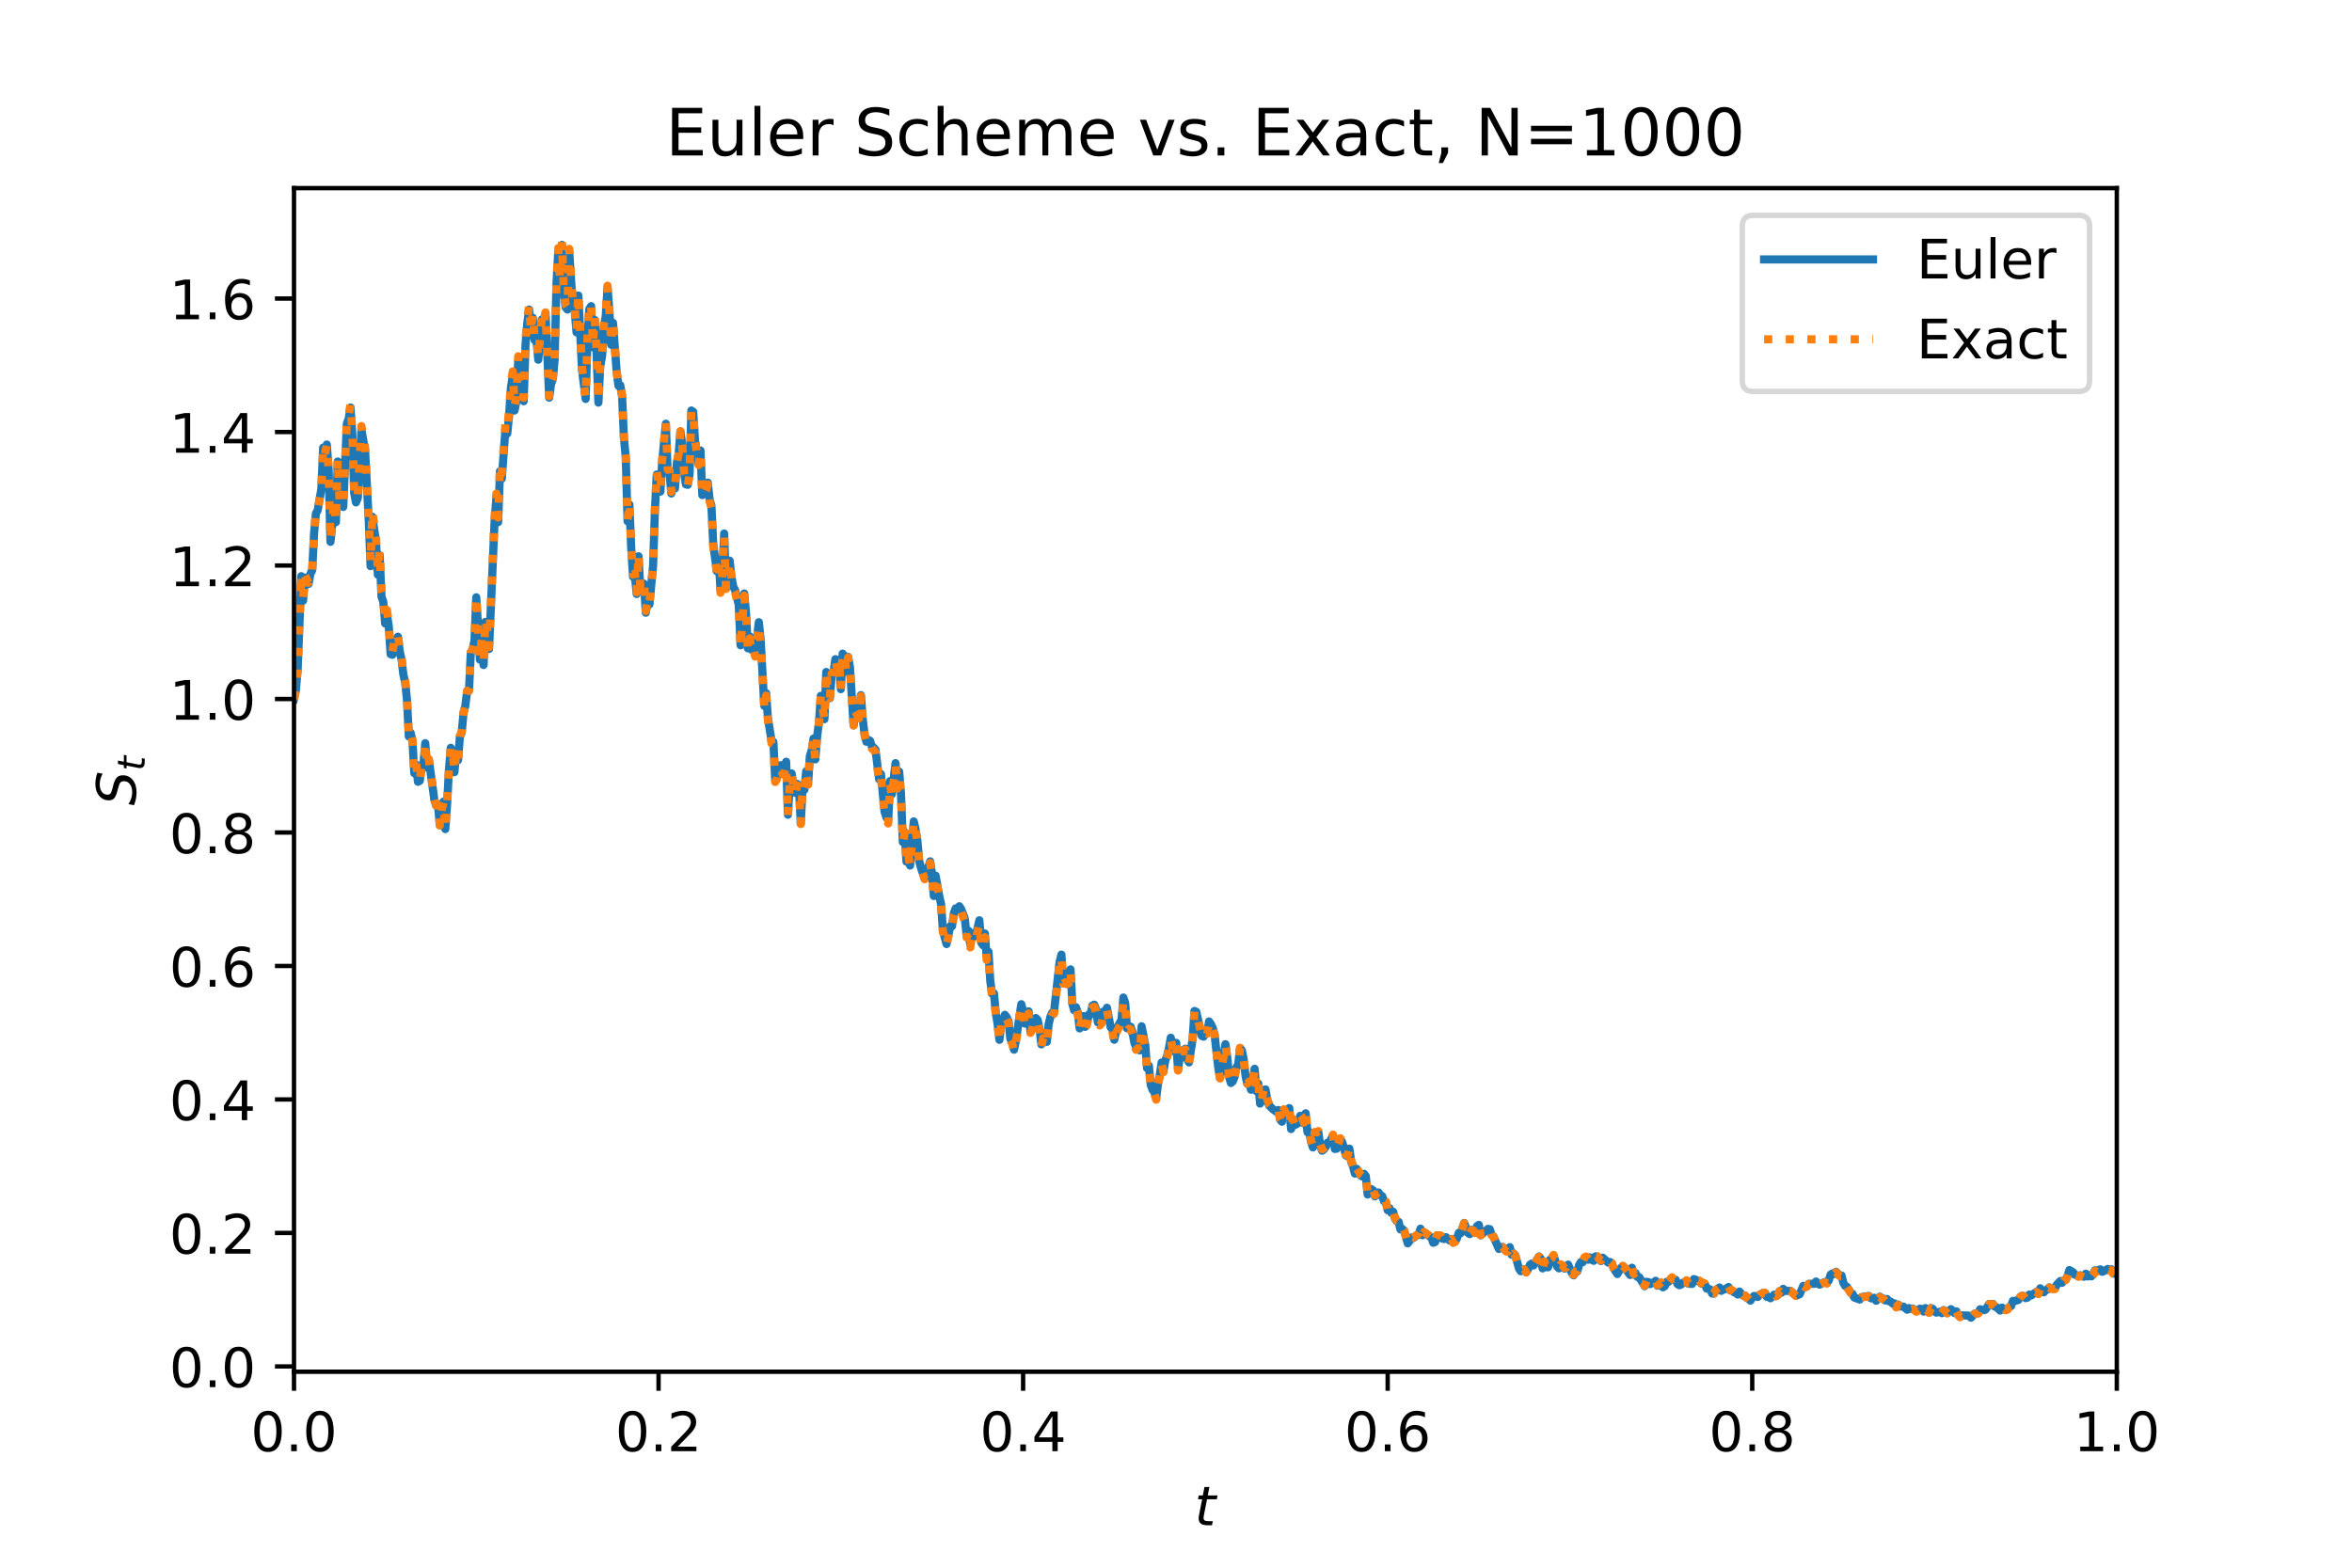 <?xml version="1.0" encoding="utf-8" standalone="no"?>
<!DOCTYPE svg PUBLIC "-//W3C//DTD SVG 1.1//EN"
  "http://www.w3.org/Graphics/SVG/1.1/DTD/svg11.dtd">
<!-- Created with matplotlib (http://matplotlib.org/) -->
<svg height="288pt" version="1.1" viewBox="0 0 432 288" width="432pt" xmlns="http://www.w3.org/2000/svg" xmlns:xlink="http://www.w3.org/1999/xlink">
 <defs>
  <style type="text/css">
*{stroke-linecap:butt;stroke-linejoin:round;}
  </style>
 </defs>
 <g id="figure_1">
  <g id="patch_1">
   <path d="M 0 288 
L 432 288 
L 432 0 
L 0 0 
z
" style="fill:#ffffff;"/>
  </g>
  <g id="axes_1">
   <g id="patch_2">
    <path d="M 54 252 
L 388.8 252 
L 388.8 34.56 
L 54 34.56 
z
" style="fill:#ffffff;"/>
   </g>
   <g id="matplotlib.axis_1">
    <g id="xtick_1">
     <g id="line2d_1">
      <defs>
       <path d="M 0 0 
L 0 3.5 
" id="m223eb8667f" style="stroke:#000000;stroke-width:0.8;"/>
      </defs>
      <g>
       <use style="stroke:#000000;stroke-width:0.8;" x="54" xlink:href="#m223eb8667f" y="252"/>
      </g>
     </g>
     <g id="text_1">
      <!-- 0.0 -->
      <defs>
       <path d="M 31.781 66.406 
Q 24.172 66.406 20.328 58.906 
Q 16.5 51.422 16.5 36.375 
Q 16.5 21.391 20.328 13.891 
Q 24.172 6.391 31.781 6.391 
Q 39.453 6.391 43.281 13.891 
Q 47.125 21.391 47.125 36.375 
Q 47.125 51.422 43.281 58.906 
Q 39.453 66.406 31.781 66.406 
z
M 31.781 74.219 
Q 44.047 74.219 50.516 64.516 
Q 56.984 54.828 56.984 36.375 
Q 56.984 17.969 50.516 8.266 
Q 44.047 -1.422 31.781 -1.422 
Q 19.531 -1.422 13.062 8.266 
Q 6.594 17.969 6.594 36.375 
Q 6.594 54.828 13.062 64.516 
Q 19.531 74.219 31.781 74.219 
z
" id="DejaVuSans-30"/>
       <path d="M 10.688 12.406 
L 21 12.406 
L 21 0 
L 10.688 0 
z
" id="DejaVuSans-2e"/>
      </defs>
      <g transform="translate(46.048 266.598)scale(0.1 -0.1)">
       <use xlink:href="#DejaVuSans-30"/>
       <use x="63.623" xlink:href="#DejaVuSans-2e"/>
       <use x="95.41" xlink:href="#DejaVuSans-30"/>
      </g>
     </g>
    </g>
    <g id="xtick_2">
     <g id="line2d_2">
      <g>
       <use style="stroke:#000000;stroke-width:0.8;" x="120.96" xlink:href="#m223eb8667f" y="252"/>
      </g>
     </g>
     <g id="text_2">
      <!-- 0.2 -->
      <defs>
       <path d="M 19.188 8.297 
L 53.609 8.297 
L 53.609 0 
L 7.328 0 
L 7.328 8.297 
Q 12.938 14.109 22.625 23.891 
Q 32.328 33.688 34.812 36.531 
Q 39.547 41.844 41.422 45.531 
Q 43.312 49.219 43.312 52.781 
Q 43.312 58.594 39.234 62.25 
Q 35.156 65.922 28.609 65.922 
Q 23.969 65.922 18.812 64.312 
Q 13.672 62.703 7.812 59.422 
L 7.812 69.391 
Q 13.766 71.781 18.938 73 
Q 24.125 74.219 28.422 74.219 
Q 39.75 74.219 46.484 68.547 
Q 53.219 62.891 53.219 53.422 
Q 53.219 48.922 51.531 44.891 
Q 49.859 40.875 45.406 35.406 
Q 44.188 33.984 37.641 27.219 
Q 31.109 20.453 19.188 8.297 
z
" id="DejaVuSans-32"/>
      </defs>
      <g transform="translate(113.008 266.598)scale(0.1 -0.1)">
       <use xlink:href="#DejaVuSans-30"/>
       <use x="63.623" xlink:href="#DejaVuSans-2e"/>
       <use x="95.41" xlink:href="#DejaVuSans-32"/>
      </g>
     </g>
    </g>
    <g id="xtick_3">
     <g id="line2d_3">
      <g>
       <use style="stroke:#000000;stroke-width:0.8;" x="187.92" xlink:href="#m223eb8667f" y="252"/>
      </g>
     </g>
     <g id="text_3">
      <!-- 0.4 -->
      <defs>
       <path d="M 37.797 64.312 
L 12.891 25.391 
L 37.797 25.391 
z
M 35.203 72.906 
L 47.609 72.906 
L 47.609 25.391 
L 58.016 25.391 
L 58.016 17.188 
L 47.609 17.188 
L 47.609 0 
L 37.797 0 
L 37.797 17.188 
L 4.891 17.188 
L 4.891 26.703 
z
" id="DejaVuSans-34"/>
      </defs>
      <g transform="translate(179.968 266.598)scale(0.1 -0.1)">
       <use xlink:href="#DejaVuSans-30"/>
       <use x="63.623" xlink:href="#DejaVuSans-2e"/>
       <use x="95.41" xlink:href="#DejaVuSans-34"/>
      </g>
     </g>
    </g>
    <g id="xtick_4">
     <g id="line2d_4">
      <g>
       <use style="stroke:#000000;stroke-width:0.8;" x="254.88" xlink:href="#m223eb8667f" y="252"/>
      </g>
     </g>
     <g id="text_4">
      <!-- 0.6 -->
      <defs>
       <path d="M 33.016 40.375 
Q 26.375 40.375 22.484 35.828 
Q 18.609 31.297 18.609 23.391 
Q 18.609 15.531 22.484 10.953 
Q 26.375 6.391 33.016 6.391 
Q 39.656 6.391 43.531 10.953 
Q 47.406 15.531 47.406 23.391 
Q 47.406 31.297 43.531 35.828 
Q 39.656 40.375 33.016 40.375 
z
M 52.594 71.297 
L 52.594 62.312 
Q 48.875 64.062 45.094 64.984 
Q 41.312 65.922 37.594 65.922 
Q 27.828 65.922 22.672 59.328 
Q 17.531 52.734 16.797 39.406 
Q 19.672 43.656 24.016 45.922 
Q 28.375 48.188 33.594 48.188 
Q 44.578 48.188 50.953 41.516 
Q 57.328 34.859 57.328 23.391 
Q 57.328 12.156 50.688 5.359 
Q 44.047 -1.422 33.016 -1.422 
Q 20.359 -1.422 13.672 8.266 
Q 6.984 17.969 6.984 36.375 
Q 6.984 53.656 15.188 63.938 
Q 23.391 74.219 37.203 74.219 
Q 40.922 74.219 44.703 73.484 
Q 48.484 72.75 52.594 71.297 
z
" id="DejaVuSans-36"/>
      </defs>
      <g transform="translate(246.928 266.598)scale(0.1 -0.1)">
       <use xlink:href="#DejaVuSans-30"/>
       <use x="63.623" xlink:href="#DejaVuSans-2e"/>
       <use x="95.41" xlink:href="#DejaVuSans-36"/>
      </g>
     </g>
    </g>
    <g id="xtick_5">
     <g id="line2d_5">
      <g>
       <use style="stroke:#000000;stroke-width:0.8;" x="321.84" xlink:href="#m223eb8667f" y="252"/>
      </g>
     </g>
     <g id="text_5">
      <!-- 0.8 -->
      <defs>
       <path d="M 31.781 34.625 
Q 24.75 34.625 20.719 30.859 
Q 16.703 27.094 16.703 20.516 
Q 16.703 13.922 20.719 10.156 
Q 24.75 6.391 31.781 6.391 
Q 38.812 6.391 42.859 10.172 
Q 46.922 13.969 46.922 20.516 
Q 46.922 27.094 42.891 30.859 
Q 38.875 34.625 31.781 34.625 
z
M 21.922 38.812 
Q 15.578 40.375 12.031 44.719 
Q 8.5 49.078 8.5 55.328 
Q 8.5 64.062 14.719 69.141 
Q 20.953 74.219 31.781 74.219 
Q 42.672 74.219 48.875 69.141 
Q 55.078 64.062 55.078 55.328 
Q 55.078 49.078 51.531 44.719 
Q 48 40.375 41.703 38.812 
Q 48.828 37.156 52.797 32.312 
Q 56.781 27.484 56.781 20.516 
Q 56.781 9.906 50.312 4.234 
Q 43.844 -1.422 31.781 -1.422 
Q 19.734 -1.422 13.25 4.234 
Q 6.781 9.906 6.781 20.516 
Q 6.781 27.484 10.781 32.312 
Q 14.797 37.156 21.922 38.812 
z
M 18.312 54.391 
Q 18.312 48.734 21.844 45.562 
Q 25.391 42.391 31.781 42.391 
Q 38.141 42.391 41.719 45.562 
Q 45.312 48.734 45.312 54.391 
Q 45.312 60.062 41.719 63.234 
Q 38.141 66.406 31.781 66.406 
Q 25.391 66.406 21.844 63.234 
Q 18.312 60.062 18.312 54.391 
z
" id="DejaVuSans-38"/>
      </defs>
      <g transform="translate(313.888 266.598)scale(0.1 -0.1)">
       <use xlink:href="#DejaVuSans-30"/>
       <use x="63.623" xlink:href="#DejaVuSans-2e"/>
       <use x="95.41" xlink:href="#DejaVuSans-38"/>
      </g>
     </g>
    </g>
    <g id="xtick_6">
     <g id="line2d_6">
      <g>
       <use style="stroke:#000000;stroke-width:0.8;" x="388.8" xlink:href="#m223eb8667f" y="252"/>
      </g>
     </g>
     <g id="text_6">
      <!-- 1.0 -->
      <defs>
       <path d="M 12.406 8.297 
L 28.516 8.297 
L 28.516 63.922 
L 10.984 60.406 
L 10.984 69.391 
L 28.422 72.906 
L 38.281 72.906 
L 38.281 8.297 
L 54.391 8.297 
L 54.391 0 
L 12.406 0 
z
" id="DejaVuSans-31"/>
      </defs>
      <g transform="translate(380.848 266.598)scale(0.1 -0.1)">
       <use xlink:href="#DejaVuSans-31"/>
       <use x="63.623" xlink:href="#DejaVuSans-2e"/>
       <use x="95.41" xlink:href="#DejaVuSans-30"/>
      </g>
     </g>
    </g>
    <g id="text_7">
     <!-- $t$ -->
     <defs>
      <path d="M 42.281 54.688 
L 40.922 47.703 
L 23 47.703 
L 17.188 18.016 
Q 16.891 16.359 16.75 15.234 
Q 16.609 14.109 16.609 13.484 
Q 16.609 10.359 18.484 8.938 
Q 20.359 7.516 24.516 7.516 
L 33.594 7.516 
L 32.078 0 
L 23.484 0 
Q 15.484 0 11.547 3.125 
Q 7.625 6.25 7.625 12.594 
Q 7.625 13.719 7.766 15.062 
Q 7.906 16.406 8.203 18.016 
L 14.016 47.703 
L 6.391 47.703 
L 7.812 54.688 
L 15.281 54.688 
L 18.312 70.219 
L 27.297 70.219 
L 24.312 54.688 
z
" id="DejaVuSans-Oblique-74"/>
     </defs>
     <g transform="translate(219.4 280.277)scale(0.1 -0.1)">
      <use transform="translate(0 0.781)" xlink:href="#DejaVuSans-Oblique-74"/>
     </g>
    </g>
   </g>
   <g id="matplotlib.axis_2">
    <g id="ytick_1">
     <g id="line2d_7">
      <defs>
       <path d="M 0 0 
L -3.5 0 
" id="me75163b3e2" style="stroke:#000000;stroke-width:0.8;"/>
      </defs>
      <g>
       <use style="stroke:#000000;stroke-width:0.8;" x="54" xlink:href="#me75163b3e2" y="251.029"/>
      </g>
     </g>
     <g id="text_8">
      <!-- 0.0 -->
      <g transform="translate(31.097 254.828)scale(0.1 -0.1)">
       <use xlink:href="#DejaVuSans-30"/>
       <use x="63.623" xlink:href="#DejaVuSans-2e"/>
       <use x="95.41" xlink:href="#DejaVuSans-30"/>
      </g>
     </g>
    </g>
    <g id="ytick_2">
     <g id="line2d_8">
      <g>
       <use style="stroke:#000000;stroke-width:0.8;" x="54" xlink:href="#me75163b3e2" y="226.506"/>
      </g>
     </g>
     <g id="text_9">
      <!-- 0.2 -->
      <g transform="translate(31.097 230.305)scale(0.1 -0.1)">
       <use xlink:href="#DejaVuSans-30"/>
       <use x="63.623" xlink:href="#DejaVuSans-2e"/>
       <use x="95.41" xlink:href="#DejaVuSans-32"/>
      </g>
     </g>
    </g>
    <g id="ytick_3">
     <g id="line2d_9">
      <g>
       <use style="stroke:#000000;stroke-width:0.8;" x="54" xlink:href="#me75163b3e2" y="201.983"/>
      </g>
     </g>
     <g id="text_10">
      <!-- 0.4 -->
      <g transform="translate(31.097 205.783)scale(0.1 -0.1)">
       <use xlink:href="#DejaVuSans-30"/>
       <use x="63.623" xlink:href="#DejaVuSans-2e"/>
       <use x="95.41" xlink:href="#DejaVuSans-34"/>
      </g>
     </g>
    </g>
    <g id="ytick_4">
     <g id="line2d_10">
      <g>
       <use style="stroke:#000000;stroke-width:0.8;" x="54" xlink:href="#me75163b3e2" y="177.461"/>
      </g>
     </g>
     <g id="text_11">
      <!-- 0.6 -->
      <g transform="translate(31.097 181.26)scale(0.1 -0.1)">
       <use xlink:href="#DejaVuSans-30"/>
       <use x="63.623" xlink:href="#DejaVuSans-2e"/>
       <use x="95.41" xlink:href="#DejaVuSans-36"/>
      </g>
     </g>
    </g>
    <g id="ytick_5">
     <g id="line2d_11">
      <g>
       <use style="stroke:#000000;stroke-width:0.8;" x="54" xlink:href="#me75163b3e2" y="152.938"/>
      </g>
     </g>
     <g id="text_12">
      <!-- 0.8 -->
      <g transform="translate(31.097 156.737)scale(0.1 -0.1)">
       <use xlink:href="#DejaVuSans-30"/>
       <use x="63.623" xlink:href="#DejaVuSans-2e"/>
       <use x="95.41" xlink:href="#DejaVuSans-38"/>
      </g>
     </g>
    </g>
    <g id="ytick_6">
     <g id="line2d_12">
      <g>
       <use style="stroke:#000000;stroke-width:0.8;" x="54" xlink:href="#me75163b3e2" y="128.415"/>
      </g>
     </g>
     <g id="text_13">
      <!-- 1.0 -->
      <g transform="translate(31.097 132.214)scale(0.1 -0.1)">
       <use xlink:href="#DejaVuSans-31"/>
       <use x="63.623" xlink:href="#DejaVuSans-2e"/>
       <use x="95.41" xlink:href="#DejaVuSans-30"/>
      </g>
     </g>
    </g>
    <g id="ytick_7">
     <g id="line2d_13">
      <g>
       <use style="stroke:#000000;stroke-width:0.8;" x="54" xlink:href="#me75163b3e2" y="103.892"/>
      </g>
     </g>
     <g id="text_14">
      <!-- 1.2 -->
      <g transform="translate(31.097 107.691)scale(0.1 -0.1)">
       <use xlink:href="#DejaVuSans-31"/>
       <use x="63.623" xlink:href="#DejaVuSans-2e"/>
       <use x="95.41" xlink:href="#DejaVuSans-32"/>
      </g>
     </g>
    </g>
    <g id="ytick_8">
     <g id="line2d_14">
      <g>
       <use style="stroke:#000000;stroke-width:0.8;" x="54" xlink:href="#me75163b3e2" y="79.369"/>
      </g>
     </g>
     <g id="text_15">
      <!-- 1.4 -->
      <g transform="translate(31.097 83.168)scale(0.1 -0.1)">
       <use xlink:href="#DejaVuSans-31"/>
       <use x="63.623" xlink:href="#DejaVuSans-2e"/>
       <use x="95.41" xlink:href="#DejaVuSans-34"/>
      </g>
     </g>
    </g>
    <g id="ytick_9">
     <g id="line2d_15">
      <g>
       <use style="stroke:#000000;stroke-width:0.8;" x="54" xlink:href="#me75163b3e2" y="54.846"/>
      </g>
     </g>
     <g id="text_16">
      <!-- 1.6 -->
      <g transform="translate(31.097 58.646)scale(0.1 -0.1)">
       <use xlink:href="#DejaVuSans-31"/>
       <use x="63.623" xlink:href="#DejaVuSans-2e"/>
       <use x="95.41" xlink:href="#DejaVuSans-36"/>
      </g>
     </g>
    </g>
    <g id="text_17">
     <!-- $S_t$ -->
     <defs>
      <path d="M 60.297 70.516 
L 58.406 60.891 
Q 53.469 63.531 48.609 64.875 
Q 43.75 66.219 39.203 66.219 
Q 30.375 66.219 25.141 62.359 
Q 19.922 58.5 19.922 52.094 
Q 19.922 48.578 21.844 46.703 
Q 23.781 44.828 31.781 42.672 
L 37.703 41.219 
Q 47.703 38.625 51.609 34.641 
Q 55.516 30.672 55.516 23.484 
Q 55.516 12.453 46.844 5.516 
Q 38.188 -1.422 24.031 -1.422 
Q 18.219 -1.422 12.359 -0.266 
Q 6.5 0.875 0.594 3.219 
L 2.594 13.375 
Q 8.016 10.016 13.453 8.297 
Q 18.891 6.594 24.312 6.594 
Q 33.547 6.594 39.109 10.688 
Q 44.672 14.797 44.672 21.391 
Q 44.672 25.781 42.453 28.047 
Q 40.234 30.328 32.906 32.172 
L 27 33.688 
Q 16.891 36.328 13.203 39.766 
Q 9.516 43.219 9.516 49.422 
Q 9.516 60.297 17.891 67.25 
Q 26.266 74.219 39.703 74.219 
Q 44.922 74.219 50.047 73.281 
Q 55.172 72.359 60.297 70.516 
z
" id="DejaVuSans-Oblique-53"/>
     </defs>
     <g transform="translate(25.017 147.98)rotate(-90)scale(0.1 -0.1)">
      <use transform="translate(0 0.781)" xlink:href="#DejaVuSans-Oblique-53"/>
      <use transform="translate(63.477 -15.625)scale(0.7)" xlink:href="#DejaVuSans-Oblique-74"/>
     </g>
    </g>
   </g>
   <g id="line2d_16">
    <path clip-path="url(#p93e2e39415)" d="M 54 128.415 
L 54.335 126.863 
L 54.67 123.02 
L 55.339 105.854 
L 55.674 110.34 
L 56.009 106.113 
L 56.678 107.278 
L 57.013 105.411 
L 57.348 104.748 
L 57.683 98.021 
L 58.018 94.338 
L 58.352 93.735 
L 59.022 89.845 
L 59.357 82.229 
L 59.692 83.324 
L 60.026 81.664 
L 60.361 86.238 
L 60.696 99.542 
L 61.031 96.411 
L 61.366 92.185 
L 61.7 95.913 
L 62.035 84.779 
L 62.37 92.425 
L 62.705 92.195 
L 63.04 93.136 
L 63.709 77.79 
L 64.044 76.941 
L 64.379 74.86 
L 64.714 79.805 
L 65.048 90.531 
L 65.383 92.296 
L 65.718 91.512 
L 66.388 79.004 
L 67.057 82.736 
L 67.727 95.623 
L 68.062 104.008 
L 68.396 94.938 
L 69.066 99.581 
L 69.401 105.581 
L 69.736 102.005 
L 70.07 109.611 
L 70.405 110.562 
L 70.74 114.54 
L 71.075 112.87 
L 71.41 115.102 
L 71.744 120.176 
L 72.079 120.293 
L 72.414 118.522 
L 72.749 118.243 
L 73.084 116.973 
L 73.418 119.662 
L 73.753 121.169 
L 74.088 123.931 
L 74.423 125.376 
L 74.758 128.607 
L 75.092 135.29 
L 75.427 134.641 
L 75.762 136.119 
L 76.097 142.043 
L 76.432 140.448 
L 76.766 143.621 
L 77.101 143.444 
L 77.436 140.964 
L 77.771 140.515 
L 78.106 136.533 
L 78.44 141.004 
L 78.775 139.604 
L 79.78 146.959 
L 80.114 147.985 
L 80.449 147.802 
L 80.784 151.605 
L 81.119 148.773 
L 81.454 147.267 
L 81.788 152.308 
L 82.123 147.662 
L 82.458 141.465 
L 82.793 137.381 
L 83.128 138.027 
L 83.462 141.853 
L 83.797 138.213 
L 84.132 139.651 
L 84.467 135.346 
L 84.802 134.584 
L 85.136 130.988 
L 85.471 129.635 
L 85.806 126.922 
L 86.141 126.881 
L 86.476 119.87 
L 86.81 119.344 
L 87.145 117.67 
L 87.48 109.728 
L 88.15 121.185 
L 88.484 117.205 
L 88.819 122.169 
L 89.154 114.249 
L 89.489 116.038 
L 89.824 119.229 
L 90.828 96.025 
L 91.163 91.584 
L 91.498 95.926 
L 91.832 86.558 
L 92.167 87.952 
L 92.837 78.805 
L 93.172 79.649 
L 93.506 76.321 
L 93.841 71.226 
L 94.176 69.086 
L 94.511 75.411 
L 94.846 73.755 
L 95.18 66.319 
L 95.515 70.376 
L 95.85 71.231 
L 96.185 73.705 
L 96.52 63.335 
L 96.854 59.345 
L 97.189 56.875 
L 97.524 61.602 
L 97.859 58.372 
L 98.194 62.48 
L 98.528 62.291 
L 98.863 66.086 
L 99.533 58.685 
L 99.868 59.952 
L 100.202 57.559 
L 100.872 73.055 
L 101.207 70.582 
L 101.542 69.631 
L 101.876 65.988 
L 102.211 52.043 
L 102.546 46.1 
L 102.881 52.016 
L 103.216 44.986 
L 103.55 53.56 
L 103.885 56.442 
L 104.22 56.862 
L 104.555 46.342 
L 105.224 56.386 
L 105.559 56.992 
L 105.894 61.063 
L 106.229 54.295 
L 106.898 67.909 
L 107.568 73.288 
L 107.903 62.443 
L 108.238 56.781 
L 108.572 56.243 
L 108.907 63.791 
L 109.242 58.792 
L 109.577 64.872 
L 109.912 73.966 
L 110.246 67.314 
L 110.581 65.473 
L 110.916 60.069 
L 111.251 58.144 
L 111.586 52.918 
L 111.92 56.997 
L 112.255 63.343 
L 112.59 59.297 
L 113.26 68.243 
L 113.594 70.876 
L 113.929 70.777 
L 114.264 72.794 
L 114.599 80.544 
L 114.934 84.014 
L 115.268 95.757 
L 115.603 92.687 
L 115.938 100.709 
L 116.273 105.958 
L 116.608 105.719 
L 116.942 109.117 
L 117.277 102.193 
L 117.612 108.278 
L 117.947 107.072 
L 118.282 107.251 
L 118.616 112.562 
L 118.951 110.271 
L 119.286 111.034 
L 119.956 103.883 
L 120.29 93.817 
L 120.625 87.173 
L 120.96 89.086 
L 121.295 90.311 
L 121.63 84.723 
L 122.299 77.84 
L 122.634 86.696 
L 122.969 86.822 
L 123.304 90.655 
L 123.638 89.235 
L 123.973 89.737 
L 124.308 85.095 
L 124.643 83.43 
L 124.978 79.263 
L 125.312 81.796 
L 125.647 86.851 
L 125.982 88.979 
L 126.317 89.067 
L 126.652 87.125 
L 126.986 75.415 
L 127.321 75.649 
L 127.656 80.951 
L 128.326 85.278 
L 128.66 82.754 
L 128.995 90.953 
L 129.33 90.633 
L 129.665 89.839 
L 130 88.656 
L 130.334 91.723 
L 130.669 92.921 
L 131.004 100.041 
L 131.674 104.948 
L 132.008 103.026 
L 132.343 108.438 
L 132.678 104.915 
L 133.013 98.01 
L 133.348 108.026 
L 133.682 106.099 
L 134.017 102.996 
L 134.352 105.98 
L 134.687 107.802 
L 135.022 108.404 
L 135.691 111.128 
L 136.026 118.543 
L 136.696 109.027 
L 137.03 112.679 
L 137.365 119.095 
L 137.7 116.921 
L 138.035 119.363 
L 138.37 118.772 
L 138.704 120.107 
L 139.374 114.305 
L 139.709 117.442 
L 140.378 129.68 
L 140.713 127.338 
L 141.048 131.988 
L 141.718 136.105 
L 142.052 136.296 
L 142.387 143.321 
L 142.722 142.678 
L 143.057 140.883 
L 143.392 140.575 
L 143.726 141.661 
L 144.061 141.324 
L 144.396 139.94 
L 144.731 149.68 
L 145.066 143.411 
L 145.4 142.084 
L 145.735 144.331 
L 146.07 145.65 
L 146.405 144.005 
L 146.74 144.398 
L 147.074 151.245 
L 147.409 144.731 
L 147.744 145.103 
L 148.079 141.685 
L 148.414 144.078 
L 148.748 138.882 
L 149.083 137.867 
L 149.418 135.688 
L 149.753 139.5 
L 150.088 135.229 
L 150.422 132.703 
L 150.757 127.832 
L 151.427 132.115 
L 151.762 123.452 
L 152.096 127.728 
L 152.431 128.258 
L 152.766 123.844 
L 153.101 123.451 
L 153.436 121.1 
L 153.77 122.741 
L 154.105 121.24 
L 154.44 126.602 
L 154.775 120.078 
L 155.11 120.567 
L 155.444 123.373 
L 155.779 120.683 
L 156.114 122.582 
L 156.784 133.241 
L 157.118 130.657 
L 157.788 131.771 
L 158.123 127.706 
L 158.458 132.101 
L 158.792 134.849 
L 159.127 136.263 
L 159.462 135.92 
L 159.797 136.074 
L 160.132 137.117 
L 160.466 137.338 
L 160.801 137.724 
L 161.471 143.149 
L 161.806 142.213 
L 162.475 149.149 
L 162.81 150.155 
L 163.145 150.658 
L 163.48 143.495 
L 163.814 145.891 
L 164.484 140.197 
L 164.819 144.364 
L 165.154 141.756 
L 165.488 145.847 
L 165.823 154.692 
L 166.158 152.844 
L 166.493 158.296 
L 166.828 156.974 
L 167.162 159.008 
L 167.832 150.907 
L 168.167 152.342 
L 168.502 154.489 
L 168.836 158.195 
L 169.171 159.49 
L 169.841 161.347 
L 170.176 160.903 
L 170.51 159.254 
L 170.845 158.239 
L 171.18 160.482 
L 171.515 164.599 
L 171.85 160.869 
L 172.519 164.654 
L 172.854 166.078 
L 173.189 171.029 
L 173.858 173.433 
L 174.528 170.163 
L 174.863 170.154 
L 175.198 167.77 
L 175.532 166.875 
L 175.867 166.917 
L 176.202 166.489 
L 176.537 166.999 
L 177.206 168.751 
L 177.541 171.686 
L 177.876 170.982 
L 178.211 173.496 
L 178.546 171.432 
L 178.88 172.06 
L 179.215 171.937 
L 179.885 169.067 
L 180.22 173.138 
L 180.554 173.648 
L 180.889 171.494 
L 181.224 175.765 
L 181.559 174.843 
L 181.894 180.277 
L 182.228 182.565 
L 182.563 182.481 
L 182.898 186.073 
L 183.233 188.097 
L 183.568 191.026 
L 183.902 187.899 
L 184.237 187.571 
L 184.572 186.432 
L 184.907 186.887 
L 185.242 187.604 
L 185.576 190.846 
L 185.911 191.402 
L 186.246 192.838 
L 186.581 191.259 
L 187.585 184.483 
L 187.92 185.743 
L 188.255 188.047 
L 188.59 186.52 
L 188.924 185.793 
L 189.259 189.441 
L 189.594 188.749 
L 189.929 187.145 
L 190.264 187.026 
L 190.598 187.4 
L 190.933 189.025 
L 191.268 191.862 
L 191.603 190.364 
L 192.272 191.401 
L 192.607 188.133 
L 192.942 186.772 
L 193.277 186.019 
L 193.612 185.726 
L 194.616 176.745 
L 194.951 175.377 
L 195.286 180.388 
L 195.62 180.112 
L 195.955 180.403 
L 196.29 180.194 
L 196.625 178.081 
L 196.96 184.401 
L 197.294 185.601 
L 197.629 185.042 
L 197.964 186.016 
L 198.299 188.929 
L 198.634 187.223 
L 198.968 186.664 
L 199.303 188.641 
L 199.638 188.02 
L 199.973 186.383 
L 200.308 186.372 
L 200.642 184.735 
L 200.977 184.571 
L 201.312 185.402 
L 201.647 187.808 
L 201.982 187.98 
L 202.316 187.592 
L 202.651 185.835 
L 202.986 186.072 
L 203.321 185.133 
L 203.99 188.724 
L 204.325 188.942 
L 204.66 191.012 
L 204.995 189.455 
L 205.33 188.554 
L 205.999 187.327 
L 206.334 183.256 
L 206.669 184.26 
L 207.004 188.909 
L 207.338 188.517 
L 207.673 188.617 
L 208.008 189.638 
L 208.343 191.539 
L 208.678 192.365 
L 209.012 192.029 
L 209.347 192.967 
L 209.682 188.537 
L 210.352 191.955 
L 210.686 196.23 
L 211.021 195.795 
L 211.356 199.317 
L 211.691 200.199 
L 212.026 200.642 
L 212.36 201.773 
L 212.695 199.064 
L 213.03 197.43 
L 213.365 195.194 
L 213.7 196.752 
L 214.034 194.815 
L 214.369 193.934 
L 214.704 192.541 
L 215.039 190.637 
L 215.374 192.372 
L 215.708 193.159 
L 216.043 191.581 
L 216.378 196.573 
L 216.713 193.967 
L 217.048 192.969 
L 217.382 193.053 
L 217.717 192.649 
L 218.052 194.55 
L 218.387 195.175 
L 219.056 190.859 
L 219.391 185.729 
L 219.726 185.882 
L 220.73 190.296 
L 221.065 190.446 
L 221.4 189.712 
L 221.735 189.779 
L 222.07 187.655 
L 222.404 188.125 
L 222.739 188.816 
L 223.074 189.959 
L 223.744 195.984 
L 224.078 198.036 
L 225.083 191.826 
L 225.418 194.32 
L 225.752 197.851 
L 226.087 198.961 
L 226.422 198.671 
L 226.757 197.845 
L 227.092 196.083 
L 227.426 195.589 
L 227.761 192.534 
L 228.096 192.946 
L 228.431 194.623 
L 228.766 197.622 
L 229.1 199.123 
L 229.435 198.726 
L 229.77 200.195 
L 230.105 198.69 
L 230.44 196.352 
L 230.774 200.449 
L 231.109 199.067 
L 231.444 202.747 
L 231.779 202.134 
L 232.114 200.24 
L 232.448 200.136 
L 232.783 202.196 
L 233.118 203.1 
L 233.788 203.77 
L 234.457 204.237 
L 234.792 203.921 
L 235.127 205.721 
L 235.462 206.068 
L 235.796 203.909 
L 236.466 205.136 
L 236.801 203.571 
L 237.136 207.412 
L 237.47 205.782 
L 237.805 206.686 
L 238.475 206.321 
L 238.81 204.988 
L 239.144 205.378 
L 239.479 206.357 
L 239.814 204.523 
L 240.149 208 
L 240.484 207.972 
L 240.818 209.808 
L 241.153 210.8 
L 241.488 208.242 
L 241.823 208.302 
L 242.158 208.039 
L 242.492 210.461 
L 242.827 211.396 
L 243.162 211.149 
L 243.497 210.702 
L 243.832 209.915 
L 244.166 209.904 
L 244.836 208.619 
L 245.171 211.073 
L 245.506 211.026 
L 246.175 209.29 
L 246.51 209.771 
L 246.845 210.822 
L 247.18 212.244 
L 247.514 212.404 
L 247.849 211.02 
L 248.184 213.49 
L 248.519 214.273 
L 248.854 215.598 
L 249.188 214.718 
L 249.858 215.886 
L 250.193 216.127 
L 250.528 215.635 
L 250.862 216.075 
L 251.197 219.442 
L 251.867 218.453 
L 252.202 218.679 
L 252.536 219.788 
L 253.206 219.062 
L 253.541 219.537 
L 253.876 219.753 
L 254.21 220.673 
L 254.545 220.844 
L 254.88 222.324 
L 255.215 221.945 
L 255.55 222.814 
L 255.884 222.601 
L 256.219 223.865 
L 256.554 224.372 
L 256.889 224.465 
L 257.224 225.86 
L 257.558 225.769 
L 257.893 226.071 
L 258.563 228.418 
L 258.898 227.986 
L 259.232 227.333 
L 259.567 227.432 
L 260.237 226.961 
L 260.572 226.71 
L 260.906 225.721 
L 261.241 226.927 
L 261.576 226.411 
L 262.246 226.881 
L 262.915 227.396 
L 263.25 228.312 
L 263.585 228.18 
L 263.92 226.973 
L 264.589 227.017 
L 264.924 227.539 
L 265.259 227.626 
L 265.594 227.281 
L 266.263 227.896 
L 266.598 227.601 
L 266.933 228.281 
L 267.268 228.099 
L 267.602 227.505 
L 267.937 226.493 
L 268.272 226.563 
L 268.942 224.67 
L 269.611 226.484 
L 269.946 226.72 
L 270.281 225.929 
L 270.616 225.987 
L 270.95 226.462 
L 271.285 225.257 
L 271.62 225.023 
L 271.955 226.931 
L 272.29 226.689 
L 272.624 226.289 
L 272.959 226.113 
L 273.294 225.758 
L 273.629 225.812 
L 273.964 226.863 
L 274.298 227.147 
L 275.303 229.442 
L 275.638 229.133 
L 275.972 229.066 
L 276.642 229.822 
L 276.977 229.837 
L 277.312 229.114 
L 277.646 230.503 
L 277.981 230.258 
L 278.316 230.617 
L 278.986 233.014 
L 279.32 233.534 
L 279.99 233.194 
L 280.325 233.724 
L 280.66 233.167 
L 280.994 232.363 
L 281.329 232.129 
L 281.664 232.483 
L 282.334 231.365 
L 282.668 230.825 
L 283.003 231.245 
L 283.338 233.018 
L 283.673 231.812 
L 284.008 232.791 
L 284.342 232.812 
L 284.677 231.44 
L 285.012 231.236 
L 285.347 230.642 
L 286.016 232.702 
L 286.351 233.011 
L 286.686 232.389 
L 287.021 232.593 
L 287.356 233.056 
L 287.69 232.944 
L 288.025 232.325 
L 288.695 233.863 
L 289.03 234.291 
L 289.364 233.712 
L 289.699 233.583 
L 290.034 232.407 
L 290.369 231.855 
L 290.704 231.877 
L 291.038 231.111 
L 291.373 230.977 
L 291.708 231.424 
L 292.043 231.003 
L 292.378 231.444 
L 292.712 231.624 
L 293.047 230.809 
L 293.382 230.874 
L 293.717 231.385 
L 294.052 231.674 
L 294.386 231.048 
L 295.391 231.951 
L 295.726 231.84 
L 296.06 232.074 
L 296.395 233.034 
L 297.065 234.055 
L 297.734 232.934 
L 298.069 232.598 
L 298.404 232.892 
L 299.408 234.222 
L 299.743 232.895 
L 300.078 234.182 
L 300.413 233.882 
L 300.748 234.578 
L 301.082 234.633 
L 302.087 236.288 
L 302.422 235.47 
L 302.756 235.535 
L 303.091 235.91 
L 303.426 235.645 
L 303.761 235.64 
L 304.096 235.289 
L 304.43 236.197 
L 304.765 236.055 
L 305.1 235.689 
L 305.435 236.495 
L 305.77 236.289 
L 306.104 235.498 
L 306.439 235.506 
L 307.109 234.765 
L 307.444 235.129 
L 307.778 235.109 
L 308.113 235.898 
L 308.448 236.113 
L 308.783 235.988 
L 309.118 235.644 
L 309.452 235.632 
L 309.787 235.282 
L 310.122 235.831 
L 310.792 235.871 
L 311.126 234.984 
L 311.461 235.093 
L 311.796 235.344 
L 312.131 235.334 
L 312.466 235.79 
L 312.8 235.697 
L 313.135 235.874 
L 313.47 236.732 
L 313.805 236.759 
L 314.14 236.902 
L 314.474 237.631 
L 314.809 237.66 
L 315.144 237.03 
L 315.814 236.524 
L 316.148 237.139 
L 316.483 236.93 
L 316.818 236.864 
L 317.488 236.434 
L 317.822 237.062 
L 318.157 237.08 
L 318.492 237.414 
L 318.827 237.436 
L 319.162 237.822 
L 319.496 237.274 
L 320.166 238.028 
L 320.501 237.997 
L 320.836 238.441 
L 321.17 238.61 
L 321.505 238.936 
L 321.84 238.396 
L 322.175 238.082 
L 322.51 238.106 
L 322.844 238.266 
L 323.179 237.886 
L 323.849 237.508 
L 324.184 237.519 
L 324.518 238.24 
L 324.853 238.286 
L 325.188 238.5 
L 325.523 238.245 
L 325.858 237.836 
L 326.192 238.11 
L 326.527 237.919 
L 326.862 237.199 
L 327.197 237.491 
L 327.532 236.771 
L 327.866 237.156 
L 328.871 237.145 
L 329.54 237.766 
L 329.875 238.046 
L 330.545 237.775 
L 331.214 236.227 
L 331.549 236.465 
L 331.884 236.316 
L 332.219 235.852 
L 333.223 235.846 
L 333.558 235.429 
L 333.893 235.848 
L 334.228 236.004 
L 334.897 235.631 
L 335.232 235.514 
L 335.567 235.695 
L 335.902 235.224 
L 336.236 234.157 
L 336.571 233.94 
L 336.906 234.045 
L 337.241 233.639 
L 337.91 234.341 
L 338.245 234.323 
L 338.58 235.688 
L 338.915 236.248 
L 339.25 236.41 
L 339.919 237.493 
L 340.254 237.68 
L 340.589 238.373 
L 341.593 238.737 
L 341.928 238.289 
L 343.267 238.078 
L 343.602 238.494 
L 343.937 238.54 
L 344.272 238.418 
L 344.606 238.965 
L 345.276 238.21 
L 345.611 238.466 
L 345.946 238.562 
L 346.28 238.909 
L 346.615 238.64 
L 346.95 239.056 
L 347.285 239.14 
L 347.62 239.463 
L 347.954 239.445 
L 348.289 240.102 
L 348.624 239.644 
L 348.959 239.991 
L 349.628 240.044 
L 350.298 240.61 
L 350.633 240.301 
L 350.968 240.48 
L 351.302 240.389 
L 351.972 240.871 
L 352.307 240.72 
L 352.642 240.416 
L 352.976 240.475 
L 353.311 240.95 
L 353.646 240.313 
L 353.981 240.603 
L 354.316 241.111 
L 354.65 240.298 
L 354.985 240.435 
L 355.32 240.924 
L 355.655 241.143 
L 356.324 240.968 
L 356.659 241.239 
L 356.994 240.674 
L 357.329 240.845 
L 357.664 241.227 
L 358.333 240.504 
L 358.668 240.777 
L 359.003 241.231 
L 359.338 240.912 
L 359.672 241.567 
L 360.007 241.934 
L 360.342 241.655 
L 361.681 241.692 
L 362.016 242.075 
L 362.686 241.324 
L 363.355 241.247 
L 363.69 240.523 
L 364.36 240.7 
L 364.694 240.581 
L 365.364 239.544 
L 365.699 239.638 
L 366.034 239.527 
L 366.368 240.028 
L 366.703 240.137 
L 367.373 240.764 
L 367.708 240.218 
L 368.377 240.666 
L 368.712 240.546 
L 369.047 240.116 
L 369.382 239.95 
L 369.716 238.983 
L 370.051 239.012 
L 370.721 238.808 
L 371.056 238.253 
L 371.39 238.048 
L 371.725 238.096 
L 372.06 238.483 
L 372.395 238.386 
L 372.73 237.826 
L 373.064 237.998 
L 374.069 237.312 
L 374.404 237.661 
L 374.738 236.669 
L 375.073 237.25 
L 375.408 237.409 
L 375.743 237.005 
L 376.078 236.873 
L 376.412 236.502 
L 376.747 236.73 
L 377.417 236.758 
L 377.752 236.05 
L 378.421 235.337 
L 378.756 235.664 
L 379.091 235.193 
L 379.426 235.08 
L 379.76 234.379 
L 380.095 233.319 
L 380.765 233.716 
L 381.1 234.189 
L 381.434 234.266 
L 381.769 234.468 
L 382.104 234.28 
L 382.439 234.356 
L 382.774 234.547 
L 383.108 233.992 
L 383.443 234.497 
L 383.778 234.271 
L 384.113 234.486 
L 384.448 234.107 
L 384.782 233.366 
L 385.117 233.535 
L 385.452 233.291 
L 385.787 233.191 
L 386.122 233.642 
L 386.791 233.349 
L 387.126 233.119 
L 387.461 233.231 
L 387.796 233.178 
L 388.13 233.826 
L 388.465 234.021 
L 388.8 233.721 
L 388.8 233.721 
" style="fill:none;stroke:#1f77b4;stroke-linecap:square;stroke-width:1.5;"/>
   </g>
   <g id="line2d_17">
    <path clip-path="url(#p93e2e39415)" d="M 54 128.415 
L 54.335 126.916 
L 54.67 123.078 
L 55.339 105.472 
L 55.674 109.972 
L 56.009 105.743 
L 56.678 107.052 
L 57.013 105.243 
L 57.348 104.65 
L 57.683 97.838 
L 58.018 94.185 
L 58.352 93.659 
L 59.022 89.903 
L 59.357 82.192 
L 59.692 83.368 
L 60.026 81.784 
L 60.361 86.377 
L 60.696 99.223 
L 61.031 96.13 
L 61.366 91.917 
L 61.7 95.685 
L 62.035 84.209 
L 62.37 91.787 
L 62.705 91.636 
L 63.04 92.656 
L 63.709 77.058 
L 64.044 76.291 
L 64.379 74.277 
L 64.714 79.256 
L 65.048 89.766 
L 65.383 91.611 
L 65.718 90.901 
L 66.388 78.269 
L 67.057 82.165 
L 67.727 95.001 
L 68.062 103.271 
L 68.396 93.947 
L 69.066 98.738 
L 69.401 104.726 
L 69.736 101.16 
L 70.07 108.688 
L 70.405 109.713 
L 70.74 113.727 
L 71.075 112.106 
L 71.41 114.4 
L 71.744 119.473 
L 72.079 119.656 
L 72.414 117.931 
L 72.749 117.717 
L 73.084 116.504 
L 73.418 119.241 
L 73.753 120.809 
L 74.088 123.613 
L 74.423 125.116 
L 74.758 128.374 
L 75.092 134.948 
L 75.427 134.354 
L 75.762 135.884 
L 76.097 141.724 
L 76.432 140.168 
L 76.766 143.358 
L 77.101 143.235 
L 77.436 140.776 
L 77.771 140.38 
L 78.106 136.378 
L 78.44 140.824 
L 78.775 139.469 
L 79.78 146.907 
L 80.114 147.979 
L 80.449 147.847 
L 80.784 151.63 
L 81.119 148.808 
L 81.454 147.344 
L 81.788 152.31 
L 82.123 147.605 
L 82.458 141.269 
L 82.793 137.158 
L 83.128 137.86 
L 83.462 141.683 
L 83.797 138.032 
L 84.132 139.519 
L 84.467 135.182 
L 84.802 134.475 
L 85.136 130.879 
L 85.471 129.578 
L 85.806 126.896 
L 86.141 126.917 
L 86.476 119.771 
L 86.81 119.309 
L 87.145 117.691 
L 87.48 109.58 
L 88.15 120.95 
L 88.484 116.968 
L 88.819 121.915 
L 89.154 113.799 
L 89.489 115.649 
L 89.824 118.878 
L 90.828 95.142 
L 91.163 90.691 
L 91.498 95.077 
L 91.832 85.45 
L 92.167 86.929 
L 92.837 77.767 
L 93.172 78.701 
L 93.506 75.409 
L 93.841 70.303 
L 94.176 68.23 
L 94.511 74.564 
L 94.846 72.981 
L 95.18 65.447 
L 95.515 69.57 
L 95.85 70.516 
L 96.185 73.072 
L 96.52 62.45 
L 96.854 58.494 
L 97.189 56.095 
L 97.524 60.878 
L 97.859 57.705 
L 98.194 61.878 
L 98.528 61.782 
L 98.863 65.642 
L 99.533 58.342 
L 99.868 59.703 
L 100.202 57.388 
L 100.872 72.762 
L 101.207 70.358 
L 101.542 69.494 
L 101.876 65.905 
L 102.211 51.514 
L 102.546 45.568 
L 102.881 51.514 
L 103.216 44.444 
L 103.55 52.963 
L 103.885 55.931 
L 104.22 56.448 
L 104.555 45.718 
L 105.224 55.865 
L 105.559 56.569 
L 105.894 60.701 
L 106.229 53.897 
L 106.898 67.488 
L 107.568 73.018 
L 107.903 61.913 
L 108.238 56.246 
L 108.572 55.804 
L 108.907 63.318 
L 109.242 58.335 
L 109.577 64.428 
L 109.912 73.413 
L 110.246 66.706 
L 110.581 64.942 
L 110.916 59.539 
L 111.251 57.696 
L 111.586 52.485 
L 111.92 56.628 
L 112.255 62.978 
L 112.59 58.976 
L 113.26 68.016 
L 113.594 70.723 
L 113.929 70.714 
L 114.264 72.81 
L 114.599 80.478 
L 114.934 83.998 
L 115.268 95.417 
L 115.603 92.389 
L 115.938 100.301 
L 116.273 105.547 
L 116.608 105.379 
L 116.942 108.817 
L 117.277 101.781 
L 117.612 107.831 
L 117.947 106.689 
L 118.282 106.94 
L 118.616 112.235 
L 118.951 109.99 
L 119.286 110.823 
L 119.956 103.716 
L 120.29 93.364 
L 120.625 86.64 
L 120.96 88.629 
L 121.295 89.935 
L 121.63 84.317 
L 122.299 77.52 
L 122.634 86.251 
L 122.969 86.46 
L 123.304 90.337 
L 123.638 88.989 
L 123.973 89.572 
L 124.308 84.941 
L 124.643 83.35 
L 124.978 79.214 
L 125.312 81.815 
L 125.647 86.876 
L 125.982 89.072 
L 126.317 89.24 
L 126.652 87.37 
L 126.986 75.337 
L 127.321 75.66 
L 127.656 80.967 
L 128.326 85.431 
L 128.66 82.974 
L 128.995 91.046 
L 129.33 90.806 
L 129.665 90.092 
L 130 88.987 
L 130.334 92.098 
L 130.669 93.368 
L 131.004 100.386 
L 131.674 105.388 
L 132.008 103.533 
L 132.343 108.899 
L 132.678 105.417 
L 133.013 98.447 
L 133.348 108.186 
L 133.682 106.32 
L 134.017 103.263 
L 134.352 106.284 
L 134.687 108.163 
L 135.022 108.833 
L 135.691 111.675 
L 136.026 118.934 
L 136.696 109.416 
L 137.03 113.081 
L 137.365 119.398 
L 137.7 117.277 
L 138.035 119.756 
L 138.37 119.232 
L 138.704 120.621 
L 139.374 114.913 
L 139.709 118.068 
L 140.378 130.094 
L 140.713 127.798 
L 141.048 132.404 
L 141.718 136.586 
L 142.052 136.833 
L 142.387 143.669 
L 142.722 143.08 
L 143.057 141.332 
L 143.392 141.08 
L 143.726 142.21 
L 144.061 141.929 
L 144.396 140.598 
L 144.731 149.919 
L 145.066 143.521 
L 145.4 142.241 
L 145.735 144.516 
L 146.07 145.877 
L 146.405 144.276 
L 146.74 144.72 
L 147.074 151.382 
L 147.409 144.713 
L 147.744 145.137 
L 148.079 141.72 
L 148.414 144.14 
L 148.748 138.874 
L 149.083 137.911 
L 149.418 135.769 
L 149.753 139.573 
L 150.088 135.279 
L 150.422 132.785 
L 150.757 127.877 
L 151.427 132.241 
L 151.762 123.327 
L 152.096 127.599 
L 152.431 128.189 
L 152.766 123.756 
L 153.101 123.426 
L 153.436 121.117 
L 153.77 122.812 
L 154.105 121.368 
L 154.44 126.678 
L 154.775 120.049 
L 155.11 120.603 
L 155.444 123.442 
L 155.779 120.79 
L 156.114 122.738 
L 156.784 133.284 
L 157.118 130.732 
L 157.788 131.962 
L 158.123 127.896 
L 158.458 132.265 
L 158.792 135.036 
L 159.127 136.497 
L 159.462 136.212 
L 159.797 136.422 
L 160.132 137.514 
L 160.466 137.791 
L 160.801 138.231 
L 161.471 143.675 
L 161.806 142.793 
L 162.475 149.683 
L 162.81 150.729 
L 163.145 151.278 
L 163.48 143.953 
L 163.814 146.365 
L 164.484 140.728 
L 164.819 144.851 
L 165.154 142.277 
L 165.488 146.326 
L 165.823 154.818 
L 166.158 153.005 
L 166.493 158.346 
L 166.828 157.062 
L 167.162 159.118 
L 167.832 150.937 
L 168.167 152.412 
L 168.502 154.582 
L 168.836 158.261 
L 169.171 159.591 
L 169.841 161.527 
L 170.176 161.127 
L 170.51 159.513 
L 170.845 158.542 
L 171.18 160.795 
L 171.515 164.849 
L 171.85 161.094 
L 172.519 164.916 
L 172.854 166.366 
L 173.189 171.199 
L 173.858 173.658 
L 174.528 170.444 
L 174.863 170.474 
L 175.198 168.107 
L 175.532 167.252 
L 175.867 167.336 
L 176.202 166.951 
L 176.537 167.498 
L 177.206 169.312 
L 177.541 172.215 
L 177.876 171.552 
L 178.211 174.048 
L 178.546 172.011 
L 178.88 172.671 
L 179.215 172.588 
L 179.885 169.797 
L 180.22 173.772 
L 180.554 174.314 
L 180.889 172.188 
L 181.224 176.347 
L 181.559 175.465 
L 181.894 180.702 
L 182.228 182.974 
L 182.563 182.925 
L 182.898 186.433 
L 183.233 188.447 
L 183.568 191.322 
L 183.902 188.16 
L 184.237 187.864 
L 184.572 186.753 
L 184.907 187.236 
L 185.242 187.976 
L 185.576 191.148 
L 185.911 191.728 
L 186.246 193.168 
L 186.581 191.606 
L 186.916 189.454 
L 187.25 186.563 
L 187.585 184.834 
L 187.92 186.108 
L 188.255 188.39 
L 188.59 186.885 
L 188.924 186.191 
L 189.259 189.748 
L 189.594 189.086 
L 189.929 187.502 
L 190.264 187.415 
L 190.598 187.818 
L 190.933 189.443 
L 191.268 192.226 
L 191.603 190.749 
L 192.272 191.834 
L 192.607 188.531 
L 192.942 187.195 
L 193.277 186.475 
L 193.612 186.216 
L 194.616 177.194 
L 194.951 175.859 
L 195.286 180.712 
L 195.62 180.472 
L 195.955 180.796 
L 196.29 180.623 
L 196.625 178.528 
L 196.96 184.578 
L 197.294 185.796 
L 197.629 185.27 
L 197.964 186.266 
L 198.299 189.135 
L 198.634 187.442 
L 198.968 186.915 
L 199.303 188.885 
L 199.638 188.295 
L 199.973 186.675 
L 200.308 186.697 
L 200.642 185.08 
L 200.977 184.95 
L 201.312 185.803 
L 201.647 188.183 
L 201.982 188.385 
L 202.316 188.03 
L 202.651 186.293 
L 202.986 186.561 
L 203.321 185.654 
L 203.99 189.23 
L 204.325 189.476 
L 204.66 191.525 
L 204.995 189.992 
L 205.33 189.122 
L 205.999 187.964 
L 206.334 183.835 
L 206.669 184.857 
L 207.004 189.338 
L 207.338 188.979 
L 207.673 189.109 
L 208.008 190.145 
L 208.343 192.03 
L 208.678 192.873 
L 209.012 192.568 
L 209.347 193.519 
L 209.682 188.991 
L 210.352 192.396 
L 210.686 196.517 
L 211.021 196.109 
L 211.356 199.527 
L 211.691 200.424 
L 212.026 200.888 
L 212.36 202.025 
L 212.695 199.281 
L 213.03 197.655 
L 213.365 195.409 
L 213.7 196.967 
L 214.034 195.03 
L 214.369 194.173 
L 214.704 192.799 
L 215.039 190.902 
L 215.374 192.634 
L 215.708 193.441 
L 216.043 191.879 
L 216.378 196.67 
L 216.713 194.034 
L 217.048 193.057 
L 217.382 193.17 
L 217.717 192.794 
L 218.052 194.689 
L 218.387 195.337 
L 219.056 191.008 
L 219.391 185.699 
L 219.726 185.884 
L 220.73 190.336 
L 221.065 190.515 
L 221.4 189.809 
L 221.735 189.906 
L 222.07 187.781 
L 222.404 188.279 
L 222.739 188.996 
L 223.074 190.156 
L 223.744 196.071 
L 224.078 198.109 
L 225.083 191.87 
L 225.418 194.339 
L 225.752 197.787 
L 226.087 198.913 
L 226.422 198.648 
L 226.757 197.842 
L 227.092 196.078 
L 227.426 195.609 
L 227.761 192.499 
L 228.096 192.938 
L 228.431 194.62 
L 228.766 197.567 
L 229.1 199.075 
L 229.435 198.702 
L 229.77 200.177 
L 230.105 198.675 
L 230.44 196.311 
L 230.774 200.287 
L 231.109 198.907 
L 231.444 202.495 
L 231.779 201.9 
L 232.114 199.985 
L 232.448 199.906 
L 232.783 201.958 
L 233.118 202.882 
L 233.788 203.6 
L 234.457 204.114 
L 234.792 203.82 
L 235.127 205.613 
L 235.462 205.982 
L 235.796 203.79 
L 236.466 205.057 
L 236.801 203.487 
L 237.136 207.204 
L 237.47 205.559 
L 237.805 206.481 
L 238.475 206.158 
L 238.81 204.823 
L 239.144 205.236 
L 239.479 206.229 
L 239.814 204.376 
L 240.149 207.758 
L 240.484 207.752 
L 240.818 209.579 
L 241.153 210.585 
L 241.488 207.951 
L 241.823 208.033 
L 242.158 207.789 
L 242.492 210.178 
L 242.827 211.129 
L 243.162 210.9 
L 243.497 210.468 
L 243.832 209.689 
L 244.166 209.699 
L 244.836 208.439 
L 245.171 210.854 
L 245.506 210.827 
L 246.175 209.105 
L 246.51 209.605 
L 247.18 212.089 
L 247.514 212.27 
L 247.849 210.876 
L 248.184 213.298 
L 248.519 214.096 
L 248.854 215.421 
L 249.188 214.544 
L 249.858 215.743 
L 250.193 216.002 
L 250.528 215.523 
L 250.862 215.978 
L 251.197 219.213 
L 251.867 218.242 
L 252.202 218.485 
L 252.536 219.598 
L 253.206 218.895 
L 253.541 219.385 
L 253.876 219.617 
L 254.21 220.542 
L 254.545 220.729 
L 254.88 222.193 
L 255.215 221.825 
L 255.55 222.698 
L 255.884 222.498 
L 256.219 223.753 
L 256.554 224.27 
L 256.889 224.377 
L 257.224 225.753 
L 257.558 225.674 
L 257.893 225.988 
L 258.563 228.31 
L 258.898 227.883 
L 259.232 227.23 
L 259.567 227.341 
L 260.237 226.889 
L 260.572 226.649 
L 260.906 225.649 
L 261.241 226.843 
L 261.576 226.332 
L 262.246 226.825 
L 262.915 227.362 
L 263.25 228.273 
L 263.585 228.153 
L 263.92 226.923 
L 264.589 226.991 
L 264.924 227.52 
L 265.259 227.619 
L 265.594 227.283 
L 266.263 227.917 
L 266.598 227.632 
L 266.933 228.313 
L 267.268 228.142 
L 267.602 227.552 
L 267.937 226.533 
L 268.272 226.615 
L 268.942 224.715 
L 269.611 226.519 
L 269.946 226.766 
L 270.281 225.976 
L 270.616 226.046 
L 270.95 226.528 
L 271.285 225.308 
L 271.62 225.087 
L 271.955 226.934 
L 272.29 226.704 
L 272.624 226.313 
L 272.959 226.148 
L 273.294 225.804 
L 273.629 225.871 
L 273.964 226.91 
L 274.298 227.203 
L 275.303 229.489 
L 275.638 229.189 
L 275.972 229.132 
L 276.642 229.9 
L 276.977 229.926 
L 277.312 229.205 
L 277.646 230.555 
L 277.981 230.32 
L 278.316 230.685 
L 278.986 233.024 
L 279.32 233.545 
L 279.99 233.22 
L 280.325 233.75 
L 280.66 233.194 
L 280.994 232.383 
L 281.329 232.157 
L 281.664 232.516 
L 282.334 231.402 
L 282.668 230.866 
L 283.003 231.29 
L 283.338 232.992 
L 283.673 231.752 
L 284.008 232.719 
L 284.342 232.749 
L 284.677 231.329 
L 285.012 231.132 
L 285.347 230.536 
L 286.016 232.574 
L 286.351 232.891 
L 286.686 232.264 
L 287.021 232.478 
L 287.356 232.947 
L 287.69 232.842 
L 288.025 232.219 
L 288.695 233.751 
L 289.03 234.185 
L 289.364 233.601 
L 289.699 233.48 
L 290.034 232.265 
L 290.369 231.711 
L 290.704 231.742 
L 291.038 230.964 
L 291.373 230.84 
L 291.708 231.295 
L 292.043 230.876 
L 292.378 231.325 
L 292.712 231.515 
L 293.047 230.688 
L 293.382 230.763 
L 293.717 231.281 
L 294.052 231.579 
L 294.386 230.95 
L 295.391 231.879 
L 295.726 231.776 
L 296.06 232.019 
L 296.395 232.967 
L 297.065 233.994 
L 297.734 232.868 
L 298.069 232.537 
L 298.404 232.839 
L 299.408 234.181 
L 299.743 232.806 
L 300.078 234.063 
L 300.413 233.766 
L 300.748 234.462 
L 301.082 234.525 
L 302.087 236.185 
L 302.422 235.346 
L 302.756 235.42 
L 303.091 235.801 
L 303.426 235.538 
L 303.761 235.541 
L 304.096 235.192 
L 304.43 236.087 
L 304.765 235.951 
L 305.1 235.586 
L 305.435 236.383 
L 305.77 236.182 
L 306.104 235.372 
L 306.439 235.387 
L 307.109 234.647 
L 307.444 235.018 
L 307.778 235.006 
L 308.113 235.788 
L 308.448 236.012 
L 308.783 235.892 
L 309.118 235.55 
L 309.452 235.546 
L 309.787 235.197 
L 310.122 235.747 
L 310.792 235.802 
L 311.126 234.893 
L 311.461 235.01 
L 311.796 235.269 
L 312.131 235.266 
L 312.466 235.725 
L 312.8 235.639 
L 313.135 235.824 
L 313.47 236.668 
L 313.805 236.702 
L 314.14 236.852 
L 314.474 237.572 
L 314.809 237.607 
L 315.144 236.967 
L 315.814 236.469 
L 316.148 237.081 
L 316.483 236.876 
L 316.818 236.816 
L 317.488 236.397 
L 317.822 237.019 
L 318.157 237.045 
L 318.492 237.383 
L 318.827 237.411 
L 319.162 237.799 
L 319.496 237.245 
L 320.166 238.003 
L 320.501 237.979 
L 320.836 238.422 
L 321.17 238.597 
L 321.505 238.925 
L 321.84 238.379 
L 322.175 238.067 
L 322.51 238.097 
L 322.844 238.262 
L 323.179 237.883 
L 323.849 237.516 
L 324.184 237.534 
L 324.518 238.242 
L 324.853 238.294 
L 325.188 238.513 
L 325.523 238.261 
L 325.858 237.853 
L 326.192 238.13 
L 326.527 237.944 
L 326.862 237.213 
L 327.197 237.508 
L 327.532 236.777 
L 327.866 237.163 
L 328.871 237.174 
L 329.54 237.799 
L 329.875 238.082 
L 330.545 237.823 
L 331.214 236.247 
L 331.549 236.491 
L 331.884 236.348 
L 332.219 235.885 
L 333.223 235.902 
L 333.558 235.489 
L 333.893 235.908 
L 334.228 236.071 
L 334.897 235.711 
L 335.232 235.603 
L 335.567 235.79 
L 335.902 235.321 
L 336.236 234.233 
L 336.571 234.025 
L 336.906 234.137 
L 337.241 233.737 
L 337.91 234.444 
L 338.245 234.435 
L 338.58 235.744 
L 338.915 236.299 
L 339.25 236.468 
L 339.919 237.539 
L 340.254 237.731 
L 340.589 238.411 
L 341.593 238.789 
L 341.928 238.341 
L 343.267 238.156 
L 343.602 238.569 
L 343.937 238.621 
L 344.272 238.505 
L 344.606 239.043 
L 345.276 238.294 
L 345.611 238.552 
L 345.946 238.653 
L 346.28 238.998 
L 346.615 238.735 
L 346.95 239.147 
L 347.285 239.236 
L 347.62 239.558 
L 347.954 239.545 
L 348.289 240.184 
L 348.624 239.725 
L 348.959 240.07 
L 349.628 240.134 
L 350.298 240.698 
L 350.633 240.393 
L 350.968 240.573 
L 351.302 240.489 
L 351.972 240.971 
L 352.307 240.824 
L 352.642 240.525 
L 352.976 240.588 
L 353.311 241.052 
L 353.646 240.407 
L 353.981 240.696 
L 354.316 241.193 
L 354.65 240.357 
L 354.985 240.498 
L 355.32 240.978 
L 355.655 241.198 
L 356.324 241.033 
L 356.659 241.304 
L 356.994 240.732 
L 357.329 240.905 
L 357.664 241.282 
L 358.333 240.561 
L 358.668 240.833 
L 359.003 241.28 
L 359.338 240.962 
L 359.672 241.598 
L 360.007 241.961 
L 360.342 241.684 
L 361.681 241.738 
L 362.016 242.116 
L 362.686 241.362 
L 363.355 241.295 
L 363.69 240.553 
L 364.36 240.739 
L 364.694 240.625 
L 365.364 239.578 
L 365.699 239.677 
L 366.034 239.571 
L 366.368 240.065 
L 366.703 240.178 
L 367.373 240.804 
L 367.708 240.251 
L 368.377 240.703 
L 368.712 240.588 
L 369.047 240.156 
L 369.382 239.995 
L 369.716 238.995 
L 370.051 239.03 
L 370.721 238.837 
L 371.056 238.278 
L 371.39 238.078 
L 371.725 238.132 
L 372.06 238.519 
L 372.395 238.428 
L 372.73 237.864 
L 373.064 238.04 
L 374.069 237.37 
L 374.404 237.72 
L 374.738 236.702 
L 375.073 237.276 
L 375.408 237.441 
L 375.743 237.039 
L 376.078 236.914 
L 376.412 236.546 
L 376.747 236.779 
L 377.417 236.821 
L 377.752 236.106 
L 378.421 235.403 
L 378.756 235.732 
L 379.091 235.264 
L 379.426 235.159 
L 379.76 234.455 
L 380.095 233.374 
L 380.765 233.785 
L 381.1 234.258 
L 381.434 234.342 
L 381.769 234.551 
L 382.104 234.371 
L 382.774 234.652 
L 383.108 234.099 
L 383.443 234.602 
L 383.778 234.384 
L 384.113 234.605 
L 384.448 234.233 
L 384.782 233.489 
L 385.117 233.665 
L 385.452 233.43 
L 385.787 233.339 
L 386.122 233.789 
L 386.791 233.516 
L 387.126 233.294 
L 387.461 233.414 
L 387.796 233.37 
L 388.13 234.008 
L 388.465 234.208 
L 388.8 233.918 
L 388.8 233.918 
" style="fill:none;stroke:#ff7f0e;stroke-dasharray:1.5,2.475;stroke-dashoffset:0;stroke-width:1.5;"/>
   </g>
   <g id="patch_3">
    <path d="M 54 252 
L 54 34.56 
" style="fill:none;stroke:#000000;stroke-linecap:square;stroke-linejoin:miter;stroke-width:0.8;"/>
   </g>
   <g id="patch_4">
    <path d="M 388.8 252 
L 388.8 34.56 
" style="fill:none;stroke:#000000;stroke-linecap:square;stroke-linejoin:miter;stroke-width:0.8;"/>
   </g>
   <g id="patch_5">
    <path d="M 54 252 
L 388.8 252 
" style="fill:none;stroke:#000000;stroke-linecap:square;stroke-linejoin:miter;stroke-width:0.8;"/>
   </g>
   <g id="patch_6">
    <path d="M 54 34.56 
L 388.8 34.56 
" style="fill:none;stroke:#000000;stroke-linecap:square;stroke-linejoin:miter;stroke-width:0.8;"/>
   </g>
   <g id="text_18">
    <!-- Euler Scheme vs. Exact, N=1000 -->
    <defs>
     <path d="M 9.812 72.906 
L 55.906 72.906 
L 55.906 64.594 
L 19.672 64.594 
L 19.672 43.016 
L 54.391 43.016 
L 54.391 34.719 
L 19.672 34.719 
L 19.672 8.297 
L 56.781 8.297 
L 56.781 0 
L 9.812 0 
z
" id="DejaVuSans-45"/>
     <path d="M 8.5 21.578 
L 8.5 54.688 
L 17.484 54.688 
L 17.484 21.922 
Q 17.484 14.156 20.5 10.266 
Q 23.531 6.391 29.594 6.391 
Q 36.859 6.391 41.078 11.031 
Q 45.312 15.672 45.312 23.688 
L 45.312 54.688 
L 54.297 54.688 
L 54.297 0 
L 45.312 0 
L 45.312 8.406 
Q 42.047 3.422 37.719 1 
Q 33.406 -1.422 27.688 -1.422 
Q 18.266 -1.422 13.375 4.438 
Q 8.5 10.297 8.5 21.578 
z
M 31.109 56 
z
" id="DejaVuSans-75"/>
     <path d="M 9.422 75.984 
L 18.406 75.984 
L 18.406 0 
L 9.422 0 
z
" id="DejaVuSans-6c"/>
     <path d="M 56.203 29.594 
L 56.203 25.203 
L 14.891 25.203 
Q 15.484 15.922 20.484 11.062 
Q 25.484 6.203 34.422 6.203 
Q 39.594 6.203 44.453 7.469 
Q 49.312 8.734 54.109 11.281 
L 54.109 2.781 
Q 49.266 0.734 44.188 -0.344 
Q 39.109 -1.422 33.891 -1.422 
Q 20.797 -1.422 13.156 6.188 
Q 5.516 13.812 5.516 26.812 
Q 5.516 40.234 12.766 48.109 
Q 20.016 56 32.328 56 
Q 43.359 56 49.781 48.891 
Q 56.203 41.797 56.203 29.594 
z
M 47.219 32.234 
Q 47.125 39.594 43.094 43.984 
Q 39.062 48.391 32.422 48.391 
Q 24.906 48.391 20.391 44.141 
Q 15.875 39.891 15.188 32.172 
z
" id="DejaVuSans-65"/>
     <path d="M 41.109 46.297 
Q 39.594 47.172 37.812 47.578 
Q 36.031 48 33.891 48 
Q 26.266 48 22.188 43.047 
Q 18.109 38.094 18.109 28.812 
L 18.109 0 
L 9.078 0 
L 9.078 54.688 
L 18.109 54.688 
L 18.109 46.188 
Q 20.953 51.172 25.484 53.578 
Q 30.031 56 36.531 56 
Q 37.453 56 38.578 55.875 
Q 39.703 55.766 41.062 55.516 
z
" id="DejaVuSans-72"/>
     <path id="DejaVuSans-20"/>
     <path d="M 53.516 70.516 
L 53.516 60.891 
Q 47.906 63.578 42.922 64.891 
Q 37.938 66.219 33.297 66.219 
Q 25.25 66.219 20.875 63.094 
Q 16.5 59.969 16.5 54.203 
Q 16.5 49.359 19.406 46.891 
Q 22.312 44.438 30.422 42.922 
L 36.375 41.703 
Q 47.406 39.594 52.656 34.297 
Q 57.906 29 57.906 20.125 
Q 57.906 9.516 50.797 4.047 
Q 43.703 -1.422 29.984 -1.422 
Q 24.812 -1.422 18.969 -0.25 
Q 13.141 0.922 6.891 3.219 
L 6.891 13.375 
Q 12.891 10.016 18.656 8.297 
Q 24.422 6.594 29.984 6.594 
Q 38.422 6.594 43.016 9.906 
Q 47.609 13.234 47.609 19.391 
Q 47.609 24.75 44.312 27.781 
Q 41.016 30.812 33.5 32.328 
L 27.484 33.5 
Q 16.453 35.688 11.516 40.375 
Q 6.594 45.062 6.594 53.422 
Q 6.594 63.094 13.406 68.656 
Q 20.219 74.219 32.172 74.219 
Q 37.312 74.219 42.625 73.281 
Q 47.953 72.359 53.516 70.516 
z
" id="DejaVuSans-53"/>
     <path d="M 48.781 52.594 
L 48.781 44.188 
Q 44.969 46.297 41.141 47.344 
Q 37.312 48.391 33.406 48.391 
Q 24.656 48.391 19.812 42.844 
Q 14.984 37.312 14.984 27.297 
Q 14.984 17.281 19.812 11.734 
Q 24.656 6.203 33.406 6.203 
Q 37.312 6.203 41.141 7.25 
Q 44.969 8.297 48.781 10.406 
L 48.781 2.094 
Q 45.016 0.344 40.984 -0.531 
Q 36.969 -1.422 32.422 -1.422 
Q 20.062 -1.422 12.781 6.344 
Q 5.516 14.109 5.516 27.297 
Q 5.516 40.672 12.859 48.328 
Q 20.219 56 33.016 56 
Q 37.156 56 41.109 55.141 
Q 45.062 54.297 48.781 52.594 
z
" id="DejaVuSans-63"/>
     <path d="M 54.891 33.016 
L 54.891 0 
L 45.906 0 
L 45.906 32.719 
Q 45.906 40.484 42.875 44.328 
Q 39.844 48.188 33.797 48.188 
Q 26.516 48.188 22.312 43.547 
Q 18.109 38.922 18.109 30.906 
L 18.109 0 
L 9.078 0 
L 9.078 75.984 
L 18.109 75.984 
L 18.109 46.188 
Q 21.344 51.125 25.703 53.562 
Q 30.078 56 35.797 56 
Q 45.219 56 50.047 50.172 
Q 54.891 44.344 54.891 33.016 
z
" id="DejaVuSans-68"/>
     <path d="M 52 44.188 
Q 55.375 50.25 60.062 53.125 
Q 64.75 56 71.094 56 
Q 79.641 56 84.281 50.016 
Q 88.922 44.047 88.922 33.016 
L 88.922 0 
L 79.891 0 
L 79.891 32.719 
Q 79.891 40.578 77.094 44.375 
Q 74.312 48.188 68.609 48.188 
Q 61.625 48.188 57.562 43.547 
Q 53.516 38.922 53.516 30.906 
L 53.516 0 
L 44.484 0 
L 44.484 32.719 
Q 44.484 40.625 41.703 44.406 
Q 38.922 48.188 33.109 48.188 
Q 26.219 48.188 22.156 43.531 
Q 18.109 38.875 18.109 30.906 
L 18.109 0 
L 9.078 0 
L 9.078 54.688 
L 18.109 54.688 
L 18.109 46.188 
Q 21.188 51.219 25.484 53.609 
Q 29.781 56 35.688 56 
Q 41.656 56 45.828 52.969 
Q 50 49.953 52 44.188 
z
" id="DejaVuSans-6d"/>
     <path d="M 2.984 54.688 
L 12.5 54.688 
L 29.594 8.797 
L 46.688 54.688 
L 56.203 54.688 
L 35.688 0 
L 23.484 0 
z
" id="DejaVuSans-76"/>
     <path d="M 44.281 53.078 
L 44.281 44.578 
Q 40.484 46.531 36.375 47.5 
Q 32.281 48.484 27.875 48.484 
Q 21.188 48.484 17.844 46.438 
Q 14.5 44.391 14.5 40.281 
Q 14.5 37.156 16.891 35.375 
Q 19.281 33.594 26.516 31.984 
L 29.594 31.297 
Q 39.156 29.25 43.188 25.516 
Q 47.219 21.781 47.219 15.094 
Q 47.219 7.469 41.188 3.016 
Q 35.156 -1.422 24.609 -1.422 
Q 20.219 -1.422 15.453 -0.562 
Q 10.688 0.297 5.422 2 
L 5.422 11.281 
Q 10.406 8.688 15.234 7.391 
Q 20.062 6.109 24.812 6.109 
Q 31.156 6.109 34.562 8.281 
Q 37.984 10.453 37.984 14.406 
Q 37.984 18.062 35.516 20.016 
Q 33.062 21.969 24.703 23.781 
L 21.578 24.516 
Q 13.234 26.266 9.516 29.906 
Q 5.812 33.547 5.812 39.891 
Q 5.812 47.609 11.281 51.797 
Q 16.75 56 26.812 56 
Q 31.781 56 36.172 55.266 
Q 40.578 54.547 44.281 53.078 
z
" id="DejaVuSans-73"/>
     <path d="M 54.891 54.688 
L 35.109 28.078 
L 55.906 0 
L 45.312 0 
L 29.391 21.484 
L 13.484 0 
L 2.875 0 
L 24.125 28.609 
L 4.688 54.688 
L 15.281 54.688 
L 29.781 35.203 
L 44.281 54.688 
z
" id="DejaVuSans-78"/>
     <path d="M 34.281 27.484 
Q 23.391 27.484 19.188 25 
Q 14.984 22.516 14.984 16.5 
Q 14.984 11.719 18.141 8.906 
Q 21.297 6.109 26.703 6.109 
Q 34.188 6.109 38.703 11.406 
Q 43.219 16.703 43.219 25.484 
L 43.219 27.484 
z
M 52.203 31.203 
L 52.203 0 
L 43.219 0 
L 43.219 8.297 
Q 40.141 3.328 35.547 0.953 
Q 30.953 -1.422 24.312 -1.422 
Q 15.922 -1.422 10.953 3.297 
Q 6 8.016 6 15.922 
Q 6 25.141 12.172 29.828 
Q 18.359 34.516 30.609 34.516 
L 43.219 34.516 
L 43.219 35.406 
Q 43.219 41.609 39.141 45 
Q 35.062 48.391 27.688 48.391 
Q 23 48.391 18.547 47.266 
Q 14.109 46.141 10.016 43.891 
L 10.016 52.203 
Q 14.938 54.109 19.578 55.047 
Q 24.219 56 28.609 56 
Q 40.484 56 46.344 49.844 
Q 52.203 43.703 52.203 31.203 
z
" id="DejaVuSans-61"/>
     <path d="M 18.312 70.219 
L 18.312 54.688 
L 36.812 54.688 
L 36.812 47.703 
L 18.312 47.703 
L 18.312 18.016 
Q 18.312 11.328 20.141 9.422 
Q 21.969 7.516 27.594 7.516 
L 36.812 7.516 
L 36.812 0 
L 27.594 0 
Q 17.188 0 13.234 3.875 
Q 9.281 7.766 9.281 18.016 
L 9.281 47.703 
L 2.688 47.703 
L 2.688 54.688 
L 9.281 54.688 
L 9.281 70.219 
z
" id="DejaVuSans-74"/>
     <path d="M 11.719 12.406 
L 22.016 12.406 
L 22.016 4 
L 14.016 -11.625 
L 7.719 -11.625 
L 11.719 4 
z
" id="DejaVuSans-2c"/>
     <path d="M 9.812 72.906 
L 23.094 72.906 
L 55.422 11.922 
L 55.422 72.906 
L 64.984 72.906 
L 64.984 0 
L 51.703 0 
L 19.391 60.984 
L 19.391 0 
L 9.812 0 
z
" id="DejaVuSans-4e"/>
     <path d="M 10.594 45.406 
L 73.188 45.406 
L 73.188 37.203 
L 10.594 37.203 
z
M 10.594 25.484 
L 73.188 25.484 
L 73.188 17.188 
L 10.594 17.188 
z
" id="DejaVuSans-3d"/>
    </defs>
    <g transform="translate(122.267 28.56)scale(0.12 -0.12)">
     <use xlink:href="#DejaVuSans-45"/>
     <use x="63.184" xlink:href="#DejaVuSans-75"/>
     <use x="126.562" xlink:href="#DejaVuSans-6c"/>
     <use x="154.346" xlink:href="#DejaVuSans-65"/>
     <use x="215.869" xlink:href="#DejaVuSans-72"/>
     <use x="256.982" xlink:href="#DejaVuSans-20"/>
     <use x="288.77" xlink:href="#DejaVuSans-53"/>
     <use x="352.246" xlink:href="#DejaVuSans-63"/>
     <use x="407.227" xlink:href="#DejaVuSans-68"/>
     <use x="470.605" xlink:href="#DejaVuSans-65"/>
     <use x="532.129" xlink:href="#DejaVuSans-6d"/>
     <use x="629.541" xlink:href="#DejaVuSans-65"/>
     <use x="691.064" xlink:href="#DejaVuSans-20"/>
     <use x="722.852" xlink:href="#DejaVuSans-76"/>
     <use x="782.031" xlink:href="#DejaVuSans-73"/>
     <use x="834.131" xlink:href="#DejaVuSans-2e"/>
     <use x="865.918" xlink:href="#DejaVuSans-20"/>
     <use x="897.705" xlink:href="#DejaVuSans-45"/>
     <use x="960.889" xlink:href="#DejaVuSans-78"/>
     <use x="1020.068" xlink:href="#DejaVuSans-61"/>
     <use x="1081.348" xlink:href="#DejaVuSans-63"/>
     <use x="1136.328" xlink:href="#DejaVuSans-74"/>
     <use x="1175.537" xlink:href="#DejaVuSans-2c"/>
     <use x="1207.324" xlink:href="#DejaVuSans-20"/>
     <use x="1239.111" xlink:href="#DejaVuSans-4e"/>
     <use x="1313.916" xlink:href="#DejaVuSans-3d"/>
     <use x="1397.705" xlink:href="#DejaVuSans-31"/>
     <use x="1461.328" xlink:href="#DejaVuSans-30"/>
     <use x="1524.951" xlink:href="#DejaVuSans-30"/>
     <use x="1588.574" xlink:href="#DejaVuSans-30"/>
    </g>
   </g>
   <g id="legend_1">
    <g id="patch_7">
     <path d="M 322.016 71.916 
L 381.8 71.916 
Q 383.8 71.916 383.8 69.916 
L 383.8 41.56 
Q 383.8 39.56 381.8 39.56 
L 322.016 39.56 
Q 320.016 39.56 320.016 41.56 
L 320.016 69.916 
Q 320.016 71.916 322.016 71.916 
z
" style="fill:#ffffff;opacity:0.8;stroke:#cccccc;stroke-linejoin:miter;"/>
    </g>
    <g id="line2d_18">
     <path d="M 324.016 47.658 
L 344.016 47.658 
" style="fill:none;stroke:#1f77b4;stroke-linecap:square;stroke-width:1.5;"/>
    </g>
    <g id="line2d_19"/>
    <g id="text_19">
     <!-- Euler -->
     <g transform="translate(352.016 51.158)scale(0.1 -0.1)">
      <use xlink:href="#DejaVuSans-45"/>
      <use x="63.184" xlink:href="#DejaVuSans-75"/>
      <use x="126.562" xlink:href="#DejaVuSans-6c"/>
      <use x="154.346" xlink:href="#DejaVuSans-65"/>
      <use x="215.869" xlink:href="#DejaVuSans-72"/>
     </g>
    </g>
    <g id="line2d_20">
     <path d="M 324.016 62.337 
L 344.016 62.337 
" style="fill:none;stroke:#ff7f0e;stroke-dasharray:1.5,2.475;stroke-dashoffset:0;stroke-width:1.5;"/>
    </g>
    <g id="line2d_21"/>
    <g id="text_20">
     <!-- Exact -->
     <g transform="translate(352.016 65.837)scale(0.1 -0.1)">
      <use xlink:href="#DejaVuSans-45"/>
      <use x="63.184" xlink:href="#DejaVuSans-78"/>
      <use x="122.363" xlink:href="#DejaVuSans-61"/>
      <use x="183.643" xlink:href="#DejaVuSans-63"/>
      <use x="238.623" xlink:href="#DejaVuSans-74"/>
     </g>
    </g>
   </g>
  </g>
 </g>
 <defs>
  <clipPath id="p93e2e39415">
   <rect height="217.44" width="334.8" x="54" y="34.56"/>
  </clipPath>
 </defs>
</svg>

